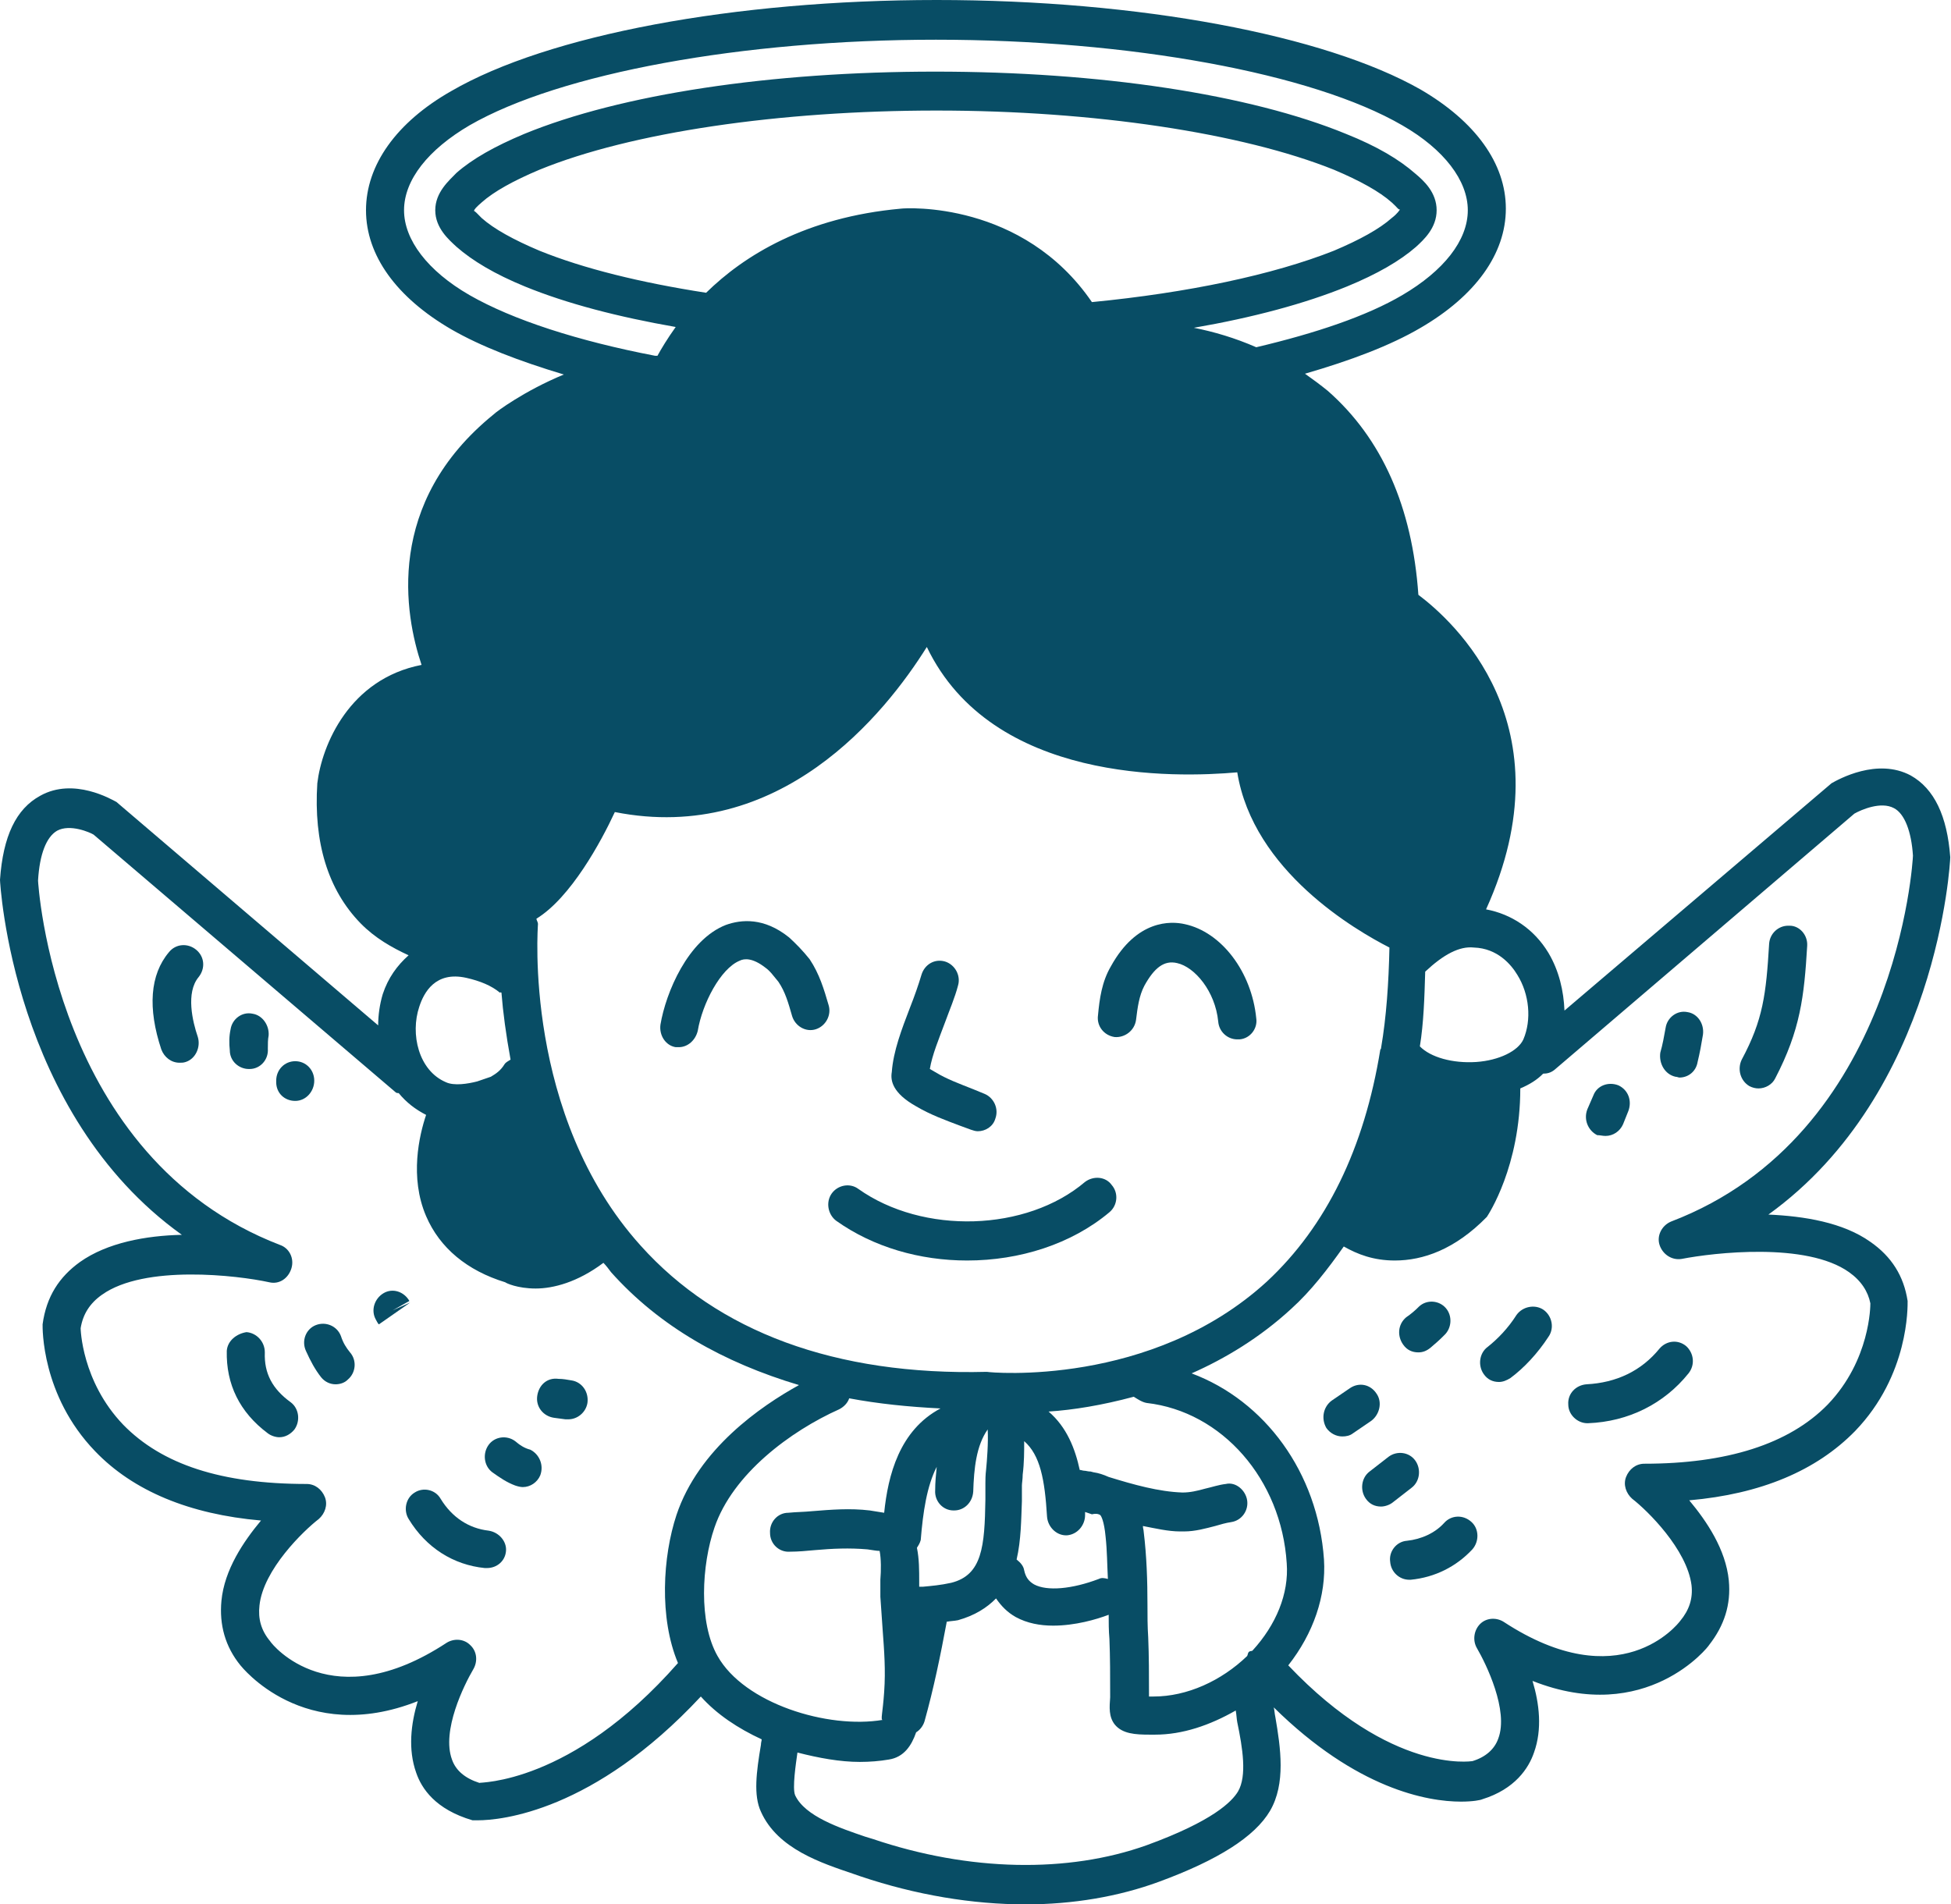 <svg width="42" height="41" viewBox="0 0 42 41" fill="none" xmlns="http://www.w3.org/2000/svg">
<path d="M3.637 20.5C3.227 20.986 3.178 21.707 3.473 22.595C3.538 22.763 3.686 22.88 3.866 22.88C3.915 22.88 3.948 22.88 3.997 22.864C4.21 22.797 4.324 22.545 4.259 22.327C4.144 21.992 3.997 21.372 4.275 21.037C4.423 20.852 4.406 20.601 4.226 20.45C4.046 20.299 3.784 20.316 3.637 20.5Z" fill="#084D65"/>
<path d="M5.439 21.825C5.209 21.774 4.996 21.942 4.964 22.16C4.931 22.311 4.931 22.462 4.947 22.612C4.947 22.847 5.144 23.015 5.357 23.015C5.357 23.015 5.357 23.015 5.373 23.015C5.603 23.015 5.783 22.814 5.766 22.579C5.766 22.478 5.766 22.378 5.783 22.294C5.799 22.076 5.652 21.858 5.439 21.825Z" fill="#084D65"/>
<path d="M6.765 23.266C6.765 23.031 6.585 22.847 6.356 22.847C6.126 22.847 5.946 23.031 5.946 23.266V23.299C5.946 23.534 6.126 23.702 6.356 23.702C6.585 23.702 6.765 23.5 6.765 23.266Z" fill="#084D65"/>
<path d="M5.701 29.116C5.701 28.881 5.52 28.697 5.307 28.68C5.094 28.713 4.898 28.864 4.882 29.082C4.865 29.803 5.16 30.407 5.766 30.859C5.832 30.909 5.93 30.943 6.012 30.943C6.143 30.943 6.257 30.876 6.339 30.775C6.47 30.591 6.438 30.323 6.257 30.189C5.864 29.904 5.684 29.568 5.701 29.116Z" fill="#084D65"/>
<path d="M7.339 28.764C7.257 28.546 7.011 28.445 6.798 28.529C6.585 28.613 6.487 28.864 6.585 29.082C6.683 29.3 6.782 29.485 6.913 29.652C6.995 29.753 7.109 29.803 7.224 29.803C7.322 29.803 7.421 29.77 7.486 29.703C7.666 29.552 7.683 29.284 7.535 29.116C7.453 29.015 7.388 28.915 7.339 28.764Z" fill="#084D65"/>
<path d="M8.453 28.211L8.813 28.009C8.699 27.808 8.453 27.724 8.256 27.842C8.06 27.959 7.978 28.211 8.092 28.412C8.092 28.412 8.142 28.512 8.158 28.512L8.83 28.043L8.453 28.211Z" fill="#084D65"/>
<path d="M10.517 32.954C10.091 32.904 9.73 32.669 9.485 32.267C9.37 32.066 9.108 32.016 8.928 32.133C8.731 32.25 8.682 32.519 8.797 32.703C9.173 33.323 9.763 33.692 10.435 33.759C10.451 33.759 10.467 33.759 10.484 33.759C10.697 33.759 10.877 33.608 10.893 33.39C10.91 33.189 10.746 32.988 10.517 32.954Z" fill="#084D65"/>
<path d="M11.09 31.027C10.91 30.893 10.648 30.926 10.517 31.11C10.385 31.295 10.418 31.563 10.598 31.697C10.762 31.814 10.91 31.915 11.09 31.982C11.139 31.999 11.204 32.016 11.254 32.016C11.417 32.016 11.565 31.915 11.63 31.764C11.712 31.546 11.614 31.312 11.417 31.211C11.286 31.178 11.188 31.11 11.09 31.027Z" fill="#084D65"/>
<path d="M12.302 29.719C12.204 29.703 12.122 29.686 12.023 29.686C11.778 29.652 11.598 29.82 11.565 30.055C11.532 30.289 11.696 30.49 11.925 30.524L12.171 30.557C12.187 30.557 12.22 30.557 12.236 30.557C12.433 30.557 12.613 30.407 12.646 30.205C12.679 29.971 12.531 29.753 12.302 29.719Z" fill="#084D65"/>
<path d="M40.264 26.736C39.674 26.317 38.839 26.183 38.069 26.149C41.721 23.517 41.984 18.556 41.984 18.455C41.918 17.567 41.64 16.98 41.132 16.695C40.411 16.31 39.576 16.779 39.428 16.863L33.679 21.757C33.662 21.338 33.564 20.902 33.335 20.517C33.023 19.997 32.532 19.679 31.991 19.578C33.793 15.606 31.271 13.36 30.534 12.806C30.402 10.912 29.747 9.437 28.584 8.415C28.42 8.281 28.257 8.163 28.093 8.046C29.076 7.761 29.927 7.442 30.583 7.057C31.762 6.37 32.417 5.465 32.417 4.492C32.417 3.52 31.762 2.615 30.583 1.928C28.519 0.754 24.522 0 20.165 0C15.807 0 11.794 0.754 9.714 1.961C8.534 2.632 7.879 3.554 7.879 4.526C7.879 5.498 8.534 6.403 9.714 7.09C10.353 7.459 11.188 7.778 12.138 8.063C11.286 8.415 10.68 8.867 10.631 8.918C8.272 10.828 8.715 13.242 9.075 14.315C7.519 14.617 6.929 16.041 6.831 16.863C6.749 18.137 7.06 19.159 7.764 19.88C8.076 20.198 8.436 20.4 8.796 20.567C8.551 20.785 8.354 21.053 8.239 21.405C8.174 21.623 8.141 21.858 8.141 22.076L2.506 17.265C2.408 17.215 1.589 16.729 0.868 17.131C0.344 17.416 0.066 18.003 0 18.941C0 18.991 0.262 23.97 3.915 26.585C3.145 26.602 2.31 26.752 1.72 27.171C1.278 27.49 0.999 27.909 0.917 28.512C0.917 28.579 0.885 30.038 2.048 31.245C2.867 32.099 4.079 32.602 5.619 32.736C5.242 33.189 4.832 33.792 4.767 34.463C4.718 34.983 4.849 35.452 5.176 35.854C5.193 35.871 6.536 37.597 8.993 36.625C8.846 37.111 8.78 37.664 8.96 38.167C9.075 38.503 9.37 38.955 10.172 39.19C10.189 39.19 10.222 39.19 10.287 39.19C10.778 39.19 12.777 39.005 15.087 36.525C15.431 36.91 15.889 37.212 16.397 37.447C16.397 37.48 16.381 37.514 16.381 37.564C16.282 38.151 16.217 38.653 16.381 39.005C16.741 39.81 17.691 40.112 18.379 40.346L18.526 40.397C19.722 40.799 20.934 41 22.081 41C23.097 41 24.08 40.833 24.948 40.514C26.225 40.045 27.012 39.542 27.339 38.989C27.683 38.402 27.569 37.631 27.454 36.961C27.438 36.893 27.438 36.826 27.421 36.759C29.207 38.519 30.73 38.788 31.451 38.788C31.713 38.788 31.877 38.754 31.91 38.737C32.614 38.519 32.909 38.067 33.023 37.731C33.204 37.229 33.138 36.675 32.991 36.189C35.448 37.162 36.791 35.435 36.791 35.418C37.119 34.999 37.266 34.547 37.217 34.027C37.151 33.357 36.742 32.753 36.365 32.301C37.905 32.166 39.101 31.664 39.936 30.809C41.099 29.602 41.066 28.127 41.066 28.009C40.984 27.473 40.722 27.054 40.264 26.736ZM32.663 20.986C32.925 21.405 32.974 21.958 32.794 22.378C32.679 22.629 32.27 22.83 31.779 22.864C31.271 22.897 30.796 22.763 30.566 22.528C30.648 22.026 30.665 21.472 30.681 20.919C31.074 20.55 31.418 20.366 31.729 20.4C32.237 20.416 32.532 20.768 32.663 20.986ZM24.686 30.205C26.307 30.39 27.585 31.848 27.7 33.658C27.749 34.312 27.47 34.983 26.963 35.536C26.946 35.553 26.913 35.536 26.881 35.569C26.864 35.586 26.864 35.62 26.848 35.653C26.291 36.189 25.554 36.525 24.833 36.525C24.8 36.525 24.768 36.525 24.735 36.525C24.735 36.508 24.735 36.491 24.735 36.474C24.735 36.072 24.735 35.653 24.718 35.251C24.702 35.016 24.702 34.781 24.702 34.547C24.702 34.044 24.686 33.508 24.62 32.971C24.62 32.938 24.604 32.904 24.604 32.854C24.866 32.904 25.144 32.971 25.406 32.971C25.439 32.971 25.456 32.971 25.488 32.971C25.734 32.971 25.963 32.904 26.16 32.854C26.275 32.82 26.389 32.787 26.504 32.77C26.733 32.736 26.881 32.519 26.848 32.301C26.815 32.083 26.602 31.898 26.389 31.949C26.242 31.965 26.094 32.016 25.947 32.049C25.767 32.099 25.619 32.133 25.456 32.133C24.948 32.116 24.407 31.965 23.867 31.798C23.752 31.747 23.654 31.714 23.539 31.697L23.474 31.68C23.457 31.68 23.457 31.68 23.457 31.68C23.424 31.68 23.375 31.664 23.342 31.664C23.31 31.664 23.277 31.647 23.244 31.647C23.146 31.194 22.966 30.725 22.573 30.39C23.097 30.356 23.719 30.256 24.407 30.071C24.489 30.122 24.587 30.189 24.686 30.205ZM23.686 32.619C23.703 32.636 23.768 32.736 23.801 33.088C23.834 33.39 23.834 33.692 23.85 33.994C23.785 33.977 23.719 33.96 23.654 33.994C23.08 34.212 22.54 34.262 22.261 34.111C22.147 34.044 22.081 33.96 22.048 33.809C22.032 33.709 21.966 33.642 21.885 33.575C21.983 33.156 21.983 32.703 21.999 32.317V31.982C21.999 31.932 22.016 31.848 22.016 31.747C22.048 31.496 22.048 31.245 22.048 31.027C22.392 31.328 22.491 31.848 22.54 32.653C22.556 32.87 22.736 33.055 22.949 33.055H22.966C23.195 33.038 23.359 32.837 23.359 32.619C23.359 32.602 23.359 32.569 23.359 32.552L23.506 32.602C23.572 32.586 23.637 32.586 23.686 32.619ZM19.87 34.161H19.788C19.788 34.111 19.788 34.077 19.788 34.044C19.788 33.809 19.788 33.558 19.739 33.323C19.771 33.273 19.804 33.222 19.821 33.156C19.87 32.552 19.952 31.999 20.165 31.58C20.148 31.747 20.132 31.915 20.132 32.083C20.115 32.317 20.296 32.519 20.525 32.519H20.541C20.754 32.519 20.934 32.351 20.951 32.116C20.967 31.613 21.016 31.127 21.262 30.775C21.279 31.044 21.246 31.462 21.229 31.63C21.213 31.764 21.213 31.865 21.213 31.932V32.284C21.197 33.29 21.147 33.91 20.476 34.077C20.247 34.128 20.05 34.144 19.87 34.161ZM21.246 29.535C17.97 29.619 15.447 28.663 13.793 26.819C11.254 24.003 11.581 19.93 11.581 19.897C11.581 19.846 11.548 19.813 11.548 19.779C12.286 19.327 12.941 18.12 13.236 17.483C16.79 18.187 19.051 15.371 19.952 13.929C21.36 16.863 25.308 16.745 26.635 16.628C26.979 18.757 29.19 20.031 29.911 20.4C29.895 21.154 29.846 21.891 29.731 22.562C29.731 22.579 29.731 22.579 29.715 22.595C29.37 24.724 28.552 26.4 27.274 27.59C24.784 29.87 21.311 29.552 21.246 29.535ZM23.506 6.504C22.016 4.325 19.509 4.476 19.395 4.492C17.347 4.677 16.02 5.498 15.201 6.303C13.793 6.085 12.564 5.783 11.614 5.398C11.057 5.163 10.631 4.928 10.369 4.694C10.271 4.593 10.222 4.543 10.205 4.543C10.205 4.509 10.254 4.459 10.369 4.358C10.631 4.124 11.057 3.889 11.614 3.654C13.58 2.85 16.774 2.38 20.165 2.38C23.555 2.38 26.75 2.866 28.715 3.654C29.272 3.889 29.698 4.124 29.96 4.358C30.075 4.459 30.108 4.526 30.14 4.509C30.124 4.526 30.091 4.593 29.96 4.694C29.698 4.928 29.272 5.163 28.715 5.398C27.405 5.917 25.57 6.303 23.506 6.504ZM10.795 21.372C10.828 21.791 10.893 22.277 10.991 22.813C10.942 22.847 10.893 22.864 10.86 22.914C10.778 23.048 10.68 23.115 10.566 23.182L10.271 23.283C10.074 23.333 9.779 23.383 9.599 23.299C9.009 23.048 8.829 22.26 9.026 21.674C9.124 21.372 9.37 20.902 10.041 21.053C10.336 21.12 10.582 21.221 10.762 21.372C10.762 21.372 10.778 21.355 10.795 21.372ZM10.107 6.353C9.206 5.833 8.698 5.163 8.698 4.526C8.698 3.872 9.222 3.218 10.107 2.699C12.056 1.576 15.988 0.855 20.148 0.855C24.309 0.855 28.257 1.576 30.189 2.699C31.09 3.218 31.598 3.889 31.598 4.526C31.598 5.18 31.074 5.833 30.189 6.353C29.42 6.806 28.322 7.174 27.044 7.476C26.586 7.275 26.127 7.141 25.701 7.057C26.963 6.839 28.093 6.537 28.994 6.169C29.649 5.9 30.14 5.615 30.484 5.314C30.648 5.163 30.927 4.911 30.927 4.526C30.927 4.14 30.648 3.889 30.468 3.738C30.124 3.436 29.649 3.151 28.977 2.883C26.897 2.028 23.67 1.542 20.132 1.542C16.594 1.542 13.367 2.028 11.286 2.883C10.647 3.151 10.172 3.42 9.828 3.721C9.665 3.889 9.37 4.14 9.37 4.526C9.37 4.911 9.665 5.163 9.828 5.314C10.172 5.615 10.647 5.9 11.303 6.169C12.204 6.537 13.301 6.822 14.546 7.04C14.366 7.292 14.235 7.51 14.153 7.66C14.136 7.66 14.12 7.66 14.104 7.66C12.449 7.342 11.041 6.889 10.107 6.353ZM10.32 38.385C10.009 38.285 9.812 38.117 9.73 37.882C9.501 37.262 9.992 36.273 10.189 35.938C10.287 35.77 10.271 35.553 10.123 35.418C9.992 35.284 9.779 35.267 9.615 35.368C7.142 36.994 5.864 35.418 5.815 35.334C5.619 35.1 5.553 34.848 5.586 34.563C5.668 33.792 6.536 32.954 6.863 32.703C6.995 32.586 7.06 32.401 6.995 32.234C6.929 32.066 6.782 31.949 6.601 31.949C4.767 31.949 3.489 31.53 2.654 30.675C1.753 29.736 1.736 28.596 1.736 28.596C1.785 28.294 1.933 28.06 2.195 27.875C3.112 27.222 5.111 27.456 5.799 27.607C6.012 27.657 6.208 27.523 6.274 27.305C6.339 27.088 6.225 26.87 6.028 26.803C1.147 24.925 0.819 18.975 0.819 18.958C0.852 18.388 0.999 18.019 1.229 17.885C1.507 17.734 1.933 17.919 2.015 17.969L8.518 23.517C8.534 23.534 8.567 23.534 8.583 23.534C8.747 23.735 8.944 23.886 9.173 24.003C9.026 24.439 8.813 25.344 9.173 26.183C9.468 26.87 10.058 27.356 10.877 27.607C10.893 27.624 11.139 27.741 11.532 27.741C11.909 27.741 12.433 27.607 12.99 27.188C13.055 27.255 13.104 27.322 13.154 27.389C14.202 28.563 15.578 29.334 17.2 29.82C16.381 30.272 15.037 31.194 14.562 32.619C14.268 33.508 14.186 34.832 14.595 35.804C12.286 38.435 10.303 38.368 10.32 38.385ZM15.447 35.653C15.037 34.932 15.103 33.692 15.381 32.887C15.775 31.731 17.02 30.809 18.068 30.34C18.166 30.289 18.248 30.205 18.281 30.105C18.903 30.222 19.558 30.289 20.247 30.323C19.362 30.792 19.116 31.764 19.034 32.569C18.92 32.552 18.821 32.535 18.723 32.519C18.297 32.468 17.888 32.502 17.478 32.535C17.314 32.552 17.134 32.552 16.97 32.569C16.741 32.569 16.561 32.77 16.577 33.005C16.577 33.239 16.774 33.424 17.003 33.407C17.183 33.407 17.363 33.39 17.544 33.373C17.92 33.34 18.281 33.323 18.674 33.357C18.789 33.373 18.87 33.39 18.936 33.39C18.969 33.558 18.969 33.809 18.952 34.01C18.952 34.144 18.952 34.279 18.952 34.379C18.969 34.614 18.985 34.865 19.002 35.1C19.034 35.536 19.067 35.955 19.034 36.424C19.002 36.893 18.952 37.028 19.002 37.028C17.822 37.229 16.02 36.675 15.447 35.653ZM26.651 38.57C26.52 38.788 26.111 39.207 24.686 39.726C22.998 40.33 20.869 40.296 18.789 39.592L18.625 39.542C18.084 39.357 17.331 39.106 17.118 38.653C17.052 38.503 17.134 37.966 17.167 37.731C17.626 37.849 18.084 37.933 18.51 37.933C18.723 37.933 18.936 37.916 19.133 37.882C19.46 37.832 19.624 37.581 19.722 37.296C19.804 37.245 19.87 37.162 19.902 37.061C20.099 36.357 20.247 35.636 20.378 34.932V34.916C20.459 34.899 20.541 34.899 20.623 34.882C20.984 34.781 21.246 34.614 21.442 34.413C21.557 34.58 21.688 34.714 21.868 34.815C22.114 34.949 22.392 34.999 22.671 34.999C23.146 34.999 23.605 34.865 23.867 34.765C23.867 34.932 23.867 35.1 23.883 35.284C23.899 35.687 23.899 36.072 23.899 36.541C23.883 36.759 23.867 36.961 23.998 37.128C24.162 37.329 24.44 37.346 24.751 37.346C24.784 37.346 24.833 37.346 24.866 37.346C25.456 37.346 26.045 37.145 26.602 36.826C26.619 36.91 26.619 36.994 26.635 37.078C26.75 37.631 26.848 38.234 26.651 38.57ZM39.346 30.239C38.511 31.094 37.168 31.513 35.399 31.513C35.218 31.513 35.071 31.63 35.005 31.798C34.94 31.965 35.005 32.15 35.136 32.267C35.464 32.519 36.316 33.357 36.414 34.128C36.447 34.413 36.365 34.664 36.169 34.899C36.119 34.966 34.874 36.558 32.368 34.916C32.204 34.815 31.991 34.832 31.86 34.966C31.729 35.1 31.697 35.318 31.795 35.485C31.991 35.821 32.483 36.826 32.254 37.43C32.172 37.664 31.975 37.832 31.697 37.916C31.68 37.916 29.96 38.201 27.733 35.854C28.273 35.167 28.552 34.362 28.502 33.575C28.371 31.697 27.225 30.155 25.652 29.568C26.373 29.25 27.126 28.797 27.798 28.177C28.224 27.792 28.584 27.322 28.928 26.836C29.223 27.004 29.567 27.138 30.026 27.138C30.632 27.138 31.32 26.903 32.008 26.199C32.041 26.149 32.728 25.11 32.728 23.433C32.925 23.35 33.089 23.249 33.22 23.115C33.302 23.115 33.384 23.098 33.466 23.031L39.92 17.517C40.067 17.433 40.493 17.248 40.772 17.399C41.001 17.517 41.148 17.902 41.181 18.422C41.181 18.489 40.853 24.439 35.972 26.3C35.775 26.384 35.661 26.602 35.726 26.803C35.792 27.004 35.988 27.138 36.201 27.104C36.889 26.97 38.888 26.736 39.805 27.389C40.067 27.574 40.215 27.808 40.264 28.06C40.264 28.11 40.264 29.283 39.346 30.239Z" fill="#084D65"/>
<path d="M16.987 20.182C16.446 19.746 15.955 19.796 15.627 19.913C14.808 20.232 14.333 21.372 14.218 22.059C14.186 22.294 14.333 22.512 14.546 22.545C14.562 22.545 14.595 22.545 14.612 22.545C14.808 22.545 14.972 22.394 15.021 22.193C15.119 21.606 15.512 20.852 15.922 20.684C16.02 20.634 16.201 20.617 16.479 20.835C16.577 20.902 16.659 21.02 16.757 21.137C16.905 21.355 16.97 21.59 17.052 21.875C17.118 22.093 17.347 22.227 17.56 22.16C17.773 22.093 17.904 21.858 17.838 21.64C17.74 21.305 17.642 20.969 17.429 20.651C17.282 20.467 17.134 20.316 16.987 20.182Z" fill="#084D65"/>
<path d="M25.504 19.896C25.209 19.829 24.472 19.796 23.916 20.802C23.719 21.137 23.67 21.506 23.637 21.858C23.604 22.092 23.768 22.294 23.997 22.327C24.21 22.344 24.423 22.193 24.456 21.958C24.489 21.69 24.521 21.439 24.636 21.221C24.849 20.835 25.062 20.668 25.341 20.735C25.717 20.818 26.16 21.338 26.225 21.992C26.241 22.21 26.422 22.377 26.635 22.377C26.651 22.377 26.667 22.377 26.684 22.377C26.913 22.36 27.077 22.143 27.044 21.925C26.946 20.919 26.291 20.064 25.504 19.896Z" fill="#084D65"/>
<path d="M19.723 23.819C20.034 24.003 20.361 24.12 20.673 24.238L20.902 24.322C20.951 24.338 21 24.355 21.049 24.355C21.213 24.355 21.377 24.255 21.426 24.087C21.508 23.869 21.393 23.634 21.197 23.551L20.951 23.45C20.656 23.333 20.378 23.232 20.132 23.081C20.099 23.064 20.05 23.031 20.017 23.014C20.067 22.712 20.214 22.36 20.345 22.009C20.443 21.74 20.558 21.472 20.623 21.221C20.689 21.003 20.558 20.768 20.345 20.701C20.116 20.634 19.903 20.768 19.837 20.986C19.772 21.204 19.69 21.439 19.591 21.69C19.411 22.159 19.231 22.629 19.198 23.081C19.166 23.266 19.215 23.534 19.723 23.819Z" fill="#084D65"/>
<path d="M23.359 25.445C22.098 26.518 19.87 26.585 18.477 25.596C18.297 25.462 18.035 25.512 17.904 25.696C17.773 25.881 17.822 26.149 18.002 26.283C18.805 26.853 19.804 27.138 20.82 27.138C21.95 27.138 23.064 26.786 23.883 26.099C24.063 25.948 24.08 25.68 23.932 25.512C23.801 25.328 23.539 25.311 23.359 25.445Z" fill="#084D65"/>
<path d="M37.856 23.433C38.003 23.433 38.151 23.35 38.216 23.216C38.757 22.176 38.839 21.456 38.904 20.366C38.92 20.131 38.74 19.93 38.527 19.93C38.511 19.93 38.511 19.93 38.495 19.93C38.282 19.93 38.101 20.098 38.085 20.316C38.02 21.405 37.954 21.958 37.495 22.813C37.397 23.015 37.463 23.266 37.659 23.383C37.725 23.417 37.79 23.433 37.856 23.433Z" fill="#084D65"/>
<path d="M36.07 23.182C36.103 23.182 36.135 23.199 36.152 23.199C36.348 23.199 36.512 23.065 36.545 22.864C36.594 22.663 36.627 22.478 36.66 22.277C36.692 22.042 36.545 21.824 36.332 21.791C36.103 21.741 35.89 21.908 35.857 22.126C35.824 22.311 35.791 22.495 35.742 22.663C35.709 22.897 35.841 23.132 36.07 23.182Z" fill="#084D65"/>
<path d="M34.563 24.456C34.727 24.456 34.874 24.355 34.94 24.205L35.054 23.92C35.136 23.702 35.054 23.467 34.841 23.367C34.628 23.283 34.383 23.367 34.301 23.584L34.17 23.886C34.088 24.104 34.186 24.339 34.383 24.439C34.448 24.439 34.497 24.456 34.563 24.456Z" fill="#084D65"/>
<path d="M35.727 29.032C35.333 29.518 34.793 29.77 34.154 29.803C33.925 29.82 33.744 30.004 33.761 30.239C33.761 30.457 33.957 30.641 34.17 30.641H34.187C35.055 30.608 35.825 30.222 36.349 29.568C36.496 29.384 36.464 29.133 36.3 28.982C36.12 28.831 35.874 28.864 35.727 29.032Z" fill="#084D65"/>
<path d="M32.646 28.311C32.466 28.596 32.237 28.831 32.024 28.999C31.844 29.133 31.811 29.401 31.942 29.585C32.024 29.703 32.139 29.753 32.27 29.753C32.352 29.753 32.433 29.72 32.515 29.669C32.81 29.451 33.105 29.133 33.334 28.781C33.465 28.596 33.416 28.328 33.22 28.194C33.039 28.077 32.777 28.127 32.646 28.311Z" fill="#084D65"/>
<path d="M30.534 29.116C30.632 29.116 30.714 29.082 30.796 29.015C30.894 28.931 30.992 28.848 31.09 28.747C31.254 28.596 31.271 28.328 31.123 28.16C30.976 27.993 30.714 27.976 30.55 28.127C30.468 28.211 30.37 28.294 30.271 28.361C30.091 28.512 30.075 28.764 30.206 28.948C30.288 29.066 30.402 29.116 30.534 29.116Z" fill="#084D65"/>
<path d="M31.09 32.787C30.893 33.005 30.599 33.139 30.287 33.172C30.058 33.189 29.894 33.407 29.927 33.625C29.943 33.843 30.124 34.011 30.337 34.011C30.353 34.011 30.369 34.011 30.369 34.011C30.893 33.96 31.352 33.726 31.696 33.357C31.844 33.189 31.844 32.921 31.68 32.77C31.5 32.602 31.238 32.619 31.09 32.787Z" fill="#084D65"/>
<path d="M30.386 32.032C30.566 31.898 30.599 31.63 30.468 31.446C30.337 31.261 30.075 31.228 29.894 31.362L29.485 31.68C29.305 31.814 29.272 32.083 29.403 32.267C29.485 32.384 29.599 32.435 29.731 32.435C29.812 32.435 29.911 32.401 29.976 32.351L30.386 32.032Z" fill="#084D65"/>
<path d="M29.633 30.004C29.502 29.803 29.256 29.753 29.06 29.887L28.667 30.155C28.486 30.289 28.437 30.541 28.552 30.742C28.634 30.859 28.765 30.926 28.896 30.926C28.978 30.926 29.06 30.91 29.125 30.859L29.518 30.591C29.699 30.457 29.764 30.189 29.633 30.004Z" fill="#084D65"/>
</svg>
